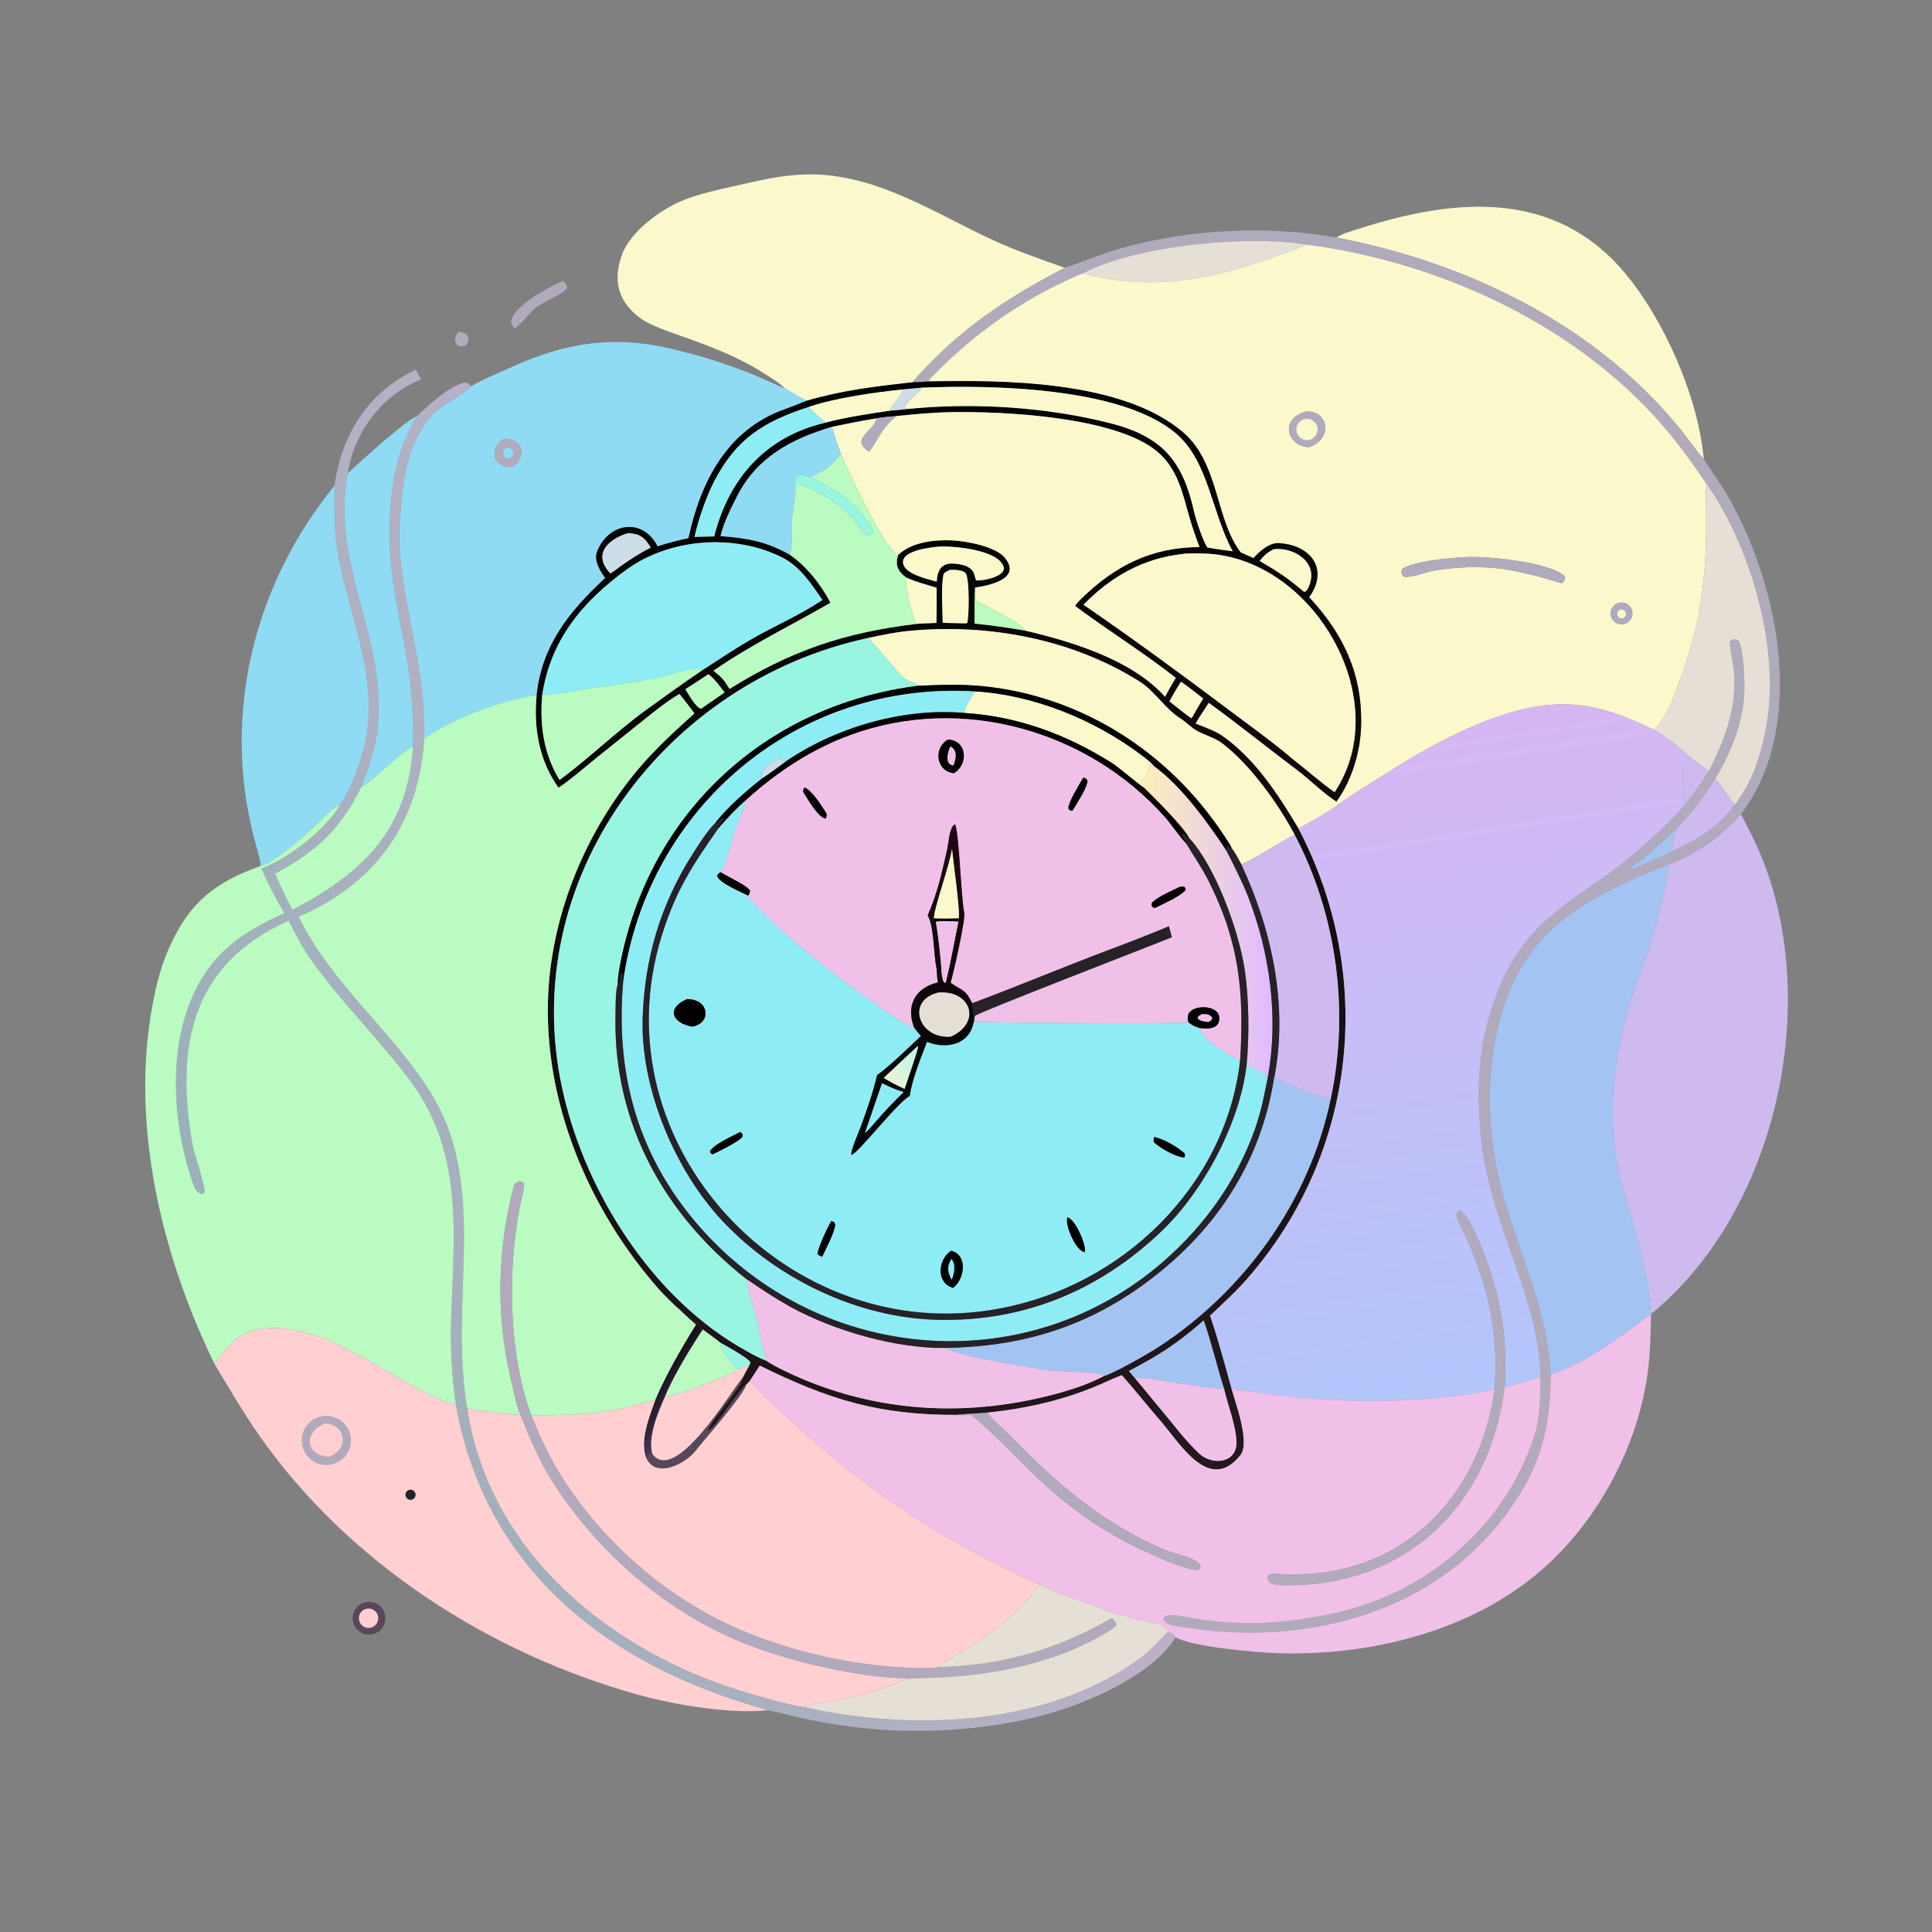 <svg width="1024" height="1024" viewBox="0 0 1024 1024" fill="none" xmlns="http://www.w3.org/2000/svg">
<rect x="0" y="0" width="1024" height="1024" fill="#808080" stroke="none"/>
<path d="M416.083 205.881C413.328 202.966 407.847 199.764 404.3 197.503C392.283 189.838 379.559 184.813 366.265 179.943C358.529 177.11 349.417 174.372 342.288 170.47C337.488 167.842 332.256 162.839 329.839 157.853C326.365 150.686 326.86 143.594 329.193 136.258C333.04 124.164 346.914 113.557 357.793 108.1C368.407 102.775 383.083 100.077 394.73 97.397C406.942 94.587 418.574 92.159 431.307 92.44C466.306 93.214 495.977 113.29 526.674 127.438C537.648 132.495 552.822 137.957 564.381 141.929C536.831 156.273 514.296 170.643 492.425 192.993C490.667 194.789 484.595 200.964 483.818 202.606C463.81 204.895 446.966 206.786 427.517 212.438C423.214 210.211 420.191 208.482 416.083 205.881Z" fill="#FBF8CC"/>
<path d="M708.416 125.945C710.807 123.931 717.85 122.002 721.131 120.957C770.916 105.097 824.055 99.954 861.54 145.074C881.778 169.434 899.747 209.276 902.967 242.634C902.945 242.861 902.923 243.088 902.902 243.315C898.654 238.298 894.695 232.549 890.502 227.377C845.814 172.266 777.378 139.062 708.416 125.945Z" fill="#FBF8CC"/>
<path d="M564.379 141.926C575.25 138.342 584.466 134.239 595.958 131.092C631.342 121.403 672.321 119.418 708.415 125.943C777.377 139.06 845.813 172.264 890.501 227.375C894.694 232.547 898.653 238.296 902.901 243.313C907.464 250.157 912.803 257.607 916.79 264.727C943.184 311.853 957.736 385.269 922.746 431.553C913.69 442.148 898.17 453.579 884.792 458.052C849.694 471.89 815.736 487.304 800.43 524.455C787.152 556.684 787.109 593.016 794.912 626.84C804.169 662.642 819.42 690.673 821.958 728.473C821.665 760.967 814.865 782.226 793.939 808.095C754.289 857.11 687.8 872.392 627.737 862.456C624.141 861.857 618.62 861.756 616.555 858.352C617.068 854.751 624.401 856.282 627.027 856.789C655.363 862.261 679.66 861.086 707.882 854.878C756.333 844.219 797.839 808.847 813.193 761.197C816.288 751.543 816.541 740.022 816.398 729.9C816.631 704.531 804.458 674.735 796.459 651.188C791.184 635.658 786.59 619.152 785 603.001C782.641 579.027 783.271 556.797 790.841 533.876C802.587 498.312 819.145 486.019 848.233 466.193C861.472 457.17 883.62 438.136 893.235 426.177C896.729 422.081 902.915 413.252 905.699 408.647C914.63 391.709 921.36 372.556 918.716 353.133C918.396 350.787 916.785 342.83 916.814 340.094C917.207 339.769 917.599 339.445 917.992 339.121C920.239 338.764 919.196 338.629 921.247 339.458C923.965 342.885 924.447 357.194 924.585 361.912C925.115 380.059 918.337 397.359 909.166 412.736C901.245 425.034 897.959 428.995 888.141 439.923C882.159 444.585 877.011 450.169 871.068 454.906C869.303 456.314 864.705 459.055 864.142 460.816L864.163 460.065L863.717 460.814C867.246 460.439 882.741 453.061 886.518 451.126C900.107 444.475 909.994 439.125 919.384 426.663C929.156 414.253 933.8 398.912 936.422 383.493C943.315 342.946 927.816 288.983 903.947 255.638C899.592 249.382 895.016 242.827 890.413 236.78C844.123 175.97 766.881 139.259 692.137 129.58C660.832 124.488 602.593 129.963 574.15 144.781C548.37 155.372 524.84 170.67 504.409 189.548C501.396 192.332 494.071 199.068 491.898 202.182C488.964 202.485 486.753 202.546 483.816 202.603C484.593 200.961 490.665 194.786 492.423 192.99C514.294 170.64 536.829 156.27 564.379 141.926Z" fill="#B1AABD"/>
<path d="M574.15 144.781C602.593 129.963 660.832 124.488 692.137 129.58C688.819 131.811 676.397 135.816 672.136 137.296C641.619 147.893 614.026 153.34 581.803 146.743C579.769 146.327 576.014 145.579 574.15 144.781Z" fill="#E6DFD5"/>
<path d="M692.137 129.582C766.881 139.261 844.123 175.972 890.413 236.782C895.016 242.829 899.592 249.384 903.947 255.64C905.132 292.728 904.323 322.194 891.407 357.619C887.028 369.629 885.075 376.675 876.864 386.986C847.375 372.311 826.399 368.812 794.5 379.622C766.625 389.069 742.231 405.072 717.565 420.757C712.909 423.718 708.418 427.235 703.816 430.157C698.91 433.271 693.318 436.314 688.223 439.17C677.546 421.295 665.039 401.91 647.425 389.767C644.19 387.536 637.369 384.985 633.617 383.527C635.407 380.203 638.551 375.698 640.685 372.441C656.417 383.864 671.896 396.338 687.452 408.06C694.511 413.38 700.77 419.864 708.313 424.853C716.57 413.577 721.114 398.164 721.429 384.34C722.049 357.171 712.012 335.999 693.863 316.531C704.292 302.146 695.309 288.97 677.892 287.875C672.868 287.56 667.646 292.133 664.379 295.845L657.6 292.808C644.088 275.409 646.224 245.668 627.149 229.232C594.958 201.496 531.247 201.444 491.898 202.184C494.071 199.07 501.396 192.334 504.409 189.55C524.84 170.672 548.37 155.374 574.15 144.783C576.014 145.581 579.769 146.329 581.803 146.745C614.026 153.342 641.619 147.895 672.136 137.298C676.397 135.818 688.819 131.813 692.137 129.582ZM692.426 218.071C678.49 221.498 681.54 235.964 693.388 237.04C706.193 233.603 704.89 217.774 692.426 218.071ZM777.703 295.21C769.57 295.629 751.252 296.981 743.453 301.35C742.919 301.649 742.942 302.604 742.81 303.391C743.527 305.382 742.916 304.689 744.395 305.778C748.873 306.114 756.307 302.951 761.038 302.26C773.643 300.419 783.961 299.964 796.613 301.589C807.153 303.195 816.583 305.744 826.755 308.904C827.804 309.229 827.976 308.909 828.771 308.393C829.433 306.851 829.551 306.925 829.221 305.319C821.248 298.038 789.233 294.763 777.703 295.21ZM857.64 319.64C854.6 320.643 852.953 323.925 853.965 326.962C854.977 329.999 858.263 331.637 861.298 330.616C864.32 329.6 865.95 326.33 864.942 323.305C863.934 320.279 860.668 318.64 857.64 319.64Z" fill="#FBF8CC"/>
<path d="M272.783 173.963C271.621 172.74 271.607 172.58 270.833 171.139C270.69 162.636 291.71 151.714 298.436 148.918C299.904 149.991 300.435 150.734 300.551 152.556C299.239 155.845 286.345 160.488 282.821 164.021C280.309 166.539 275.365 172.698 272.783 173.963Z" fill="#B1AABD"/>
<path d="M246.888 183.195C244.953 183.583 244.389 183.882 242.589 183.075C240.303 180.458 240.986 178.505 242.948 175.918C248.159 176.067 249.612 178.966 246.888 183.195Z" fill="#B1AABD"/>
<path d="M249.814 204.657C255.272 201.251 263.601 198.051 269.494 195.301C298.595 181.723 325.01 177.393 356.668 185.057C371.771 188.713 384.648 192.693 399.327 198.58C404.177 200.525 411.679 204.272 416.081 205.88C420.189 208.481 423.212 210.21 427.515 212.437C423.808 213.89 419.822 215.543 416.083 216.866C385.363 227.735 371.399 255.273 364.919 285.263C359.153 286.482 354.133 287.795 348.516 289.598C340.879 274.412 322.796 276.689 316.541 292.15C314.613 296.914 317.948 302.427 320.763 306.343C301.937 323.908 287.291 341.738 284.432 368.45C266.763 370.695 239.455 380.925 224.834 391.442C225.046 373.483 223.188 359.912 219.926 342.209C216.559 323.938 211.134 300.556 211.636 281.846C212.808 260.218 214.045 234.109 230.838 218.317C236.452 213.038 244.699 209.975 249.814 204.657ZM266.966 232.547C258.749 238.554 261.29 248.044 271.605 247.503C279.212 242.377 277.576 232.112 266.966 232.547Z" fill="#90DBF4"/>
<path d="M220.875 220.583C226.445 215.38 237.974 204.665 246.015 202.79C247.405 202.466 248.725 203.737 249.814 204.657C244.699 209.975 236.452 213.038 230.838 218.317C214.045 234.109 212.808 260.218 211.636 281.846C211.134 300.556 216.559 323.938 219.926 342.209C223.188 359.912 225.046 373.483 224.834 391.442C222.212 435.823 199.19 468.322 158.237 485.876C176.918 523.318 207.606 545.638 228.786 580.064C254.311 621.55 243.221 672.292 244.938 717.945C245.238 725.998 246.038 738.533 247.68 746.372C258.891 823.474 325.371 876.713 396.45 897.298C406.706 900.269 415.703 903.116 426.348 904.843C483.95 917.633 554.746 915.053 604.086 879.042C609.853 874.833 613.937 869.845 618.962 864.986C621.171 865.749 621.915 865.8 623.193 867.796C609.011 889.964 570.317 905.519 545.228 911.027C503.558 920.175 460.47 919.411 419.033 909.251C416.091 908.533 409.048 906.631 406.18 906.571C403.561 905.201 398.694 904.02 395.745 903.104C316.7 878.553 256.319 828.113 241.574 744.233C239.596 730.674 238.65 714.24 239.066 700.79C240.445 656.115 246.255 611.645 217.692 573.13C200.935 550.534 180.024 530.548 163.905 507.318C159.836 501.455 156.326 494.431 152.98 488.005C101.2 510.881 92.893 554.832 102 606.536C102.904 611.671 108.85 628.719 108.405 631.663C107.432 632.884 108.058 632.499 106.391 632.725C104.69 632.022 103.434 630.441 102.805 628.701C92.349 599.773 89.24 562.945 99.71 533.964C109.342 507.304 126.367 494.878 150.759 483.977C146.012 476.13 142.296 468.709 138.518 460.361C152.344 455.439 173.432 439.21 180.313 426.414C185.322 419.618 188.933 409.403 191.392 401.555C202.858 364.959 187.01 332.77 179.797 297.303C176.687 282.011 177.311 272.465 177.301 257.382C181.061 230.146 195.143 207.929 220.329 195.914L223.158 201.038C202.247 209.634 187.87 228.756 184.276 250.989C175.023 299.456 205.873 339.242 200.045 387.161C198.932 396.313 194.993 408.22 191.513 416.897C180.855 439.178 167.222 451.634 145.812 463.036C148.413 469.234 151.78 476.424 155.056 482.293C192.319 462.502 215.88 440.381 218.963 395.632C219.09 381.848 218.608 369.9 216.618 356.195C213.336 332.409 206.521 309.163 206.525 284.986C206.529 261.508 208.662 241.149 220.875 220.583Z" fill="url(#paint0_linear_2293_94213)"/>
<path d="M491.898 202.183C531.247 201.443 594.958 201.495 627.149 229.231C646.224 245.667 644.088 275.408 657.6 292.807L664.379 295.844C667.646 292.132 672.868 287.559 677.892 287.874C695.309 288.969 704.292 302.145 693.863 316.53C712.012 335.998 722.049 357.17 721.429 384.339C721.114 398.163 716.57 413.576 708.313 424.852C700.77 419.863 694.511 413.379 687.452 408.059C671.896 396.337 656.417 383.863 640.685 372.44C638.551 375.697 635.407 380.202 633.617 383.526C637.369 384.984 644.19 387.535 647.425 389.766C665.039 401.909 677.546 421.294 688.223 439.169C729.177 517.209 719.246 610.86 661.408 677.332C655.24 684.42 648.166 690.874 641.342 697.324C645.905 710.67 649.045 722.692 652.768 736.169C654.94 743.953 662.706 764.68 657.406 771.302C640.696 792.178 624.957 764.16 614.565 752.479C606.708 743.393 601.403 736.526 594.571 728.856C590.783 730.321 587.208 731.962 583.5 733.597C564.652 741.905 543.916 746.652 523.48 748.68C519.097 749.216 510.513 749.381 507.291 749.933C465.788 750.03 439.429 741.892 402.674 723.793C401.002 726.504 399.056 729.357 397.299 732.042L395.62 733.847C393.039 734.314 378.634 757.806 375.263 758.372C375.399 753.907 392.656 736.465 393.789 729.943C394.779 727.896 395.862 726.031 396.979 724.056C397.342 723.382 397.479 722.79 397.721 722.05C396.444 719.625 384.727 713.338 381.642 711.537C381.173 711.001 373.574 705.474 372.505 704.687C370.179 703.271 364.31 694.613 360.242 694.094C358.378 692.906 351.12 685.48 349.394 683.521C311.688 640.753 287.38 582.837 290.646 525.257C293.056 482.775 311.089 439.895 338.428 407.486C347.583 396.634 357.624 387.547 368.064 378.105C365.438 374.554 362.899 371.265 360.141 367.815C353.742 371.482 346.733 377.156 340.951 381.795L315.638 402.084C309.929 406.74 302.058 413.555 296.026 417.512C285.731 403.228 282.73 385.709 284.432 368.449C287.291 341.737 301.937 323.907 320.763 306.342C317.948 302.426 314.613 296.913 316.541 292.149C322.796 276.688 340.879 274.411 348.516 289.597C354.133 287.794 359.153 286.481 364.919 285.262C371.399 255.272 385.363 227.734 416.083 216.865C419.822 215.542 423.808 213.889 427.515 212.436C446.964 206.784 463.808 204.893 483.816 202.604C486.753 202.547 488.964 202.486 491.898 202.183ZM488.471 205.487L478.753 206.382C464.227 207.887 442.353 210.895 428.591 215.729C405.261 223.302 390.459 232.175 378.678 254.845C374.337 263.196 370.178 275.235 368.106 284.571C371.533 284.487 375.131 284.338 378.542 284.318C386.308 253.475 405.881 231.426 437.353 224.059C447.06 221.33 461.519 219.15 471.431 217.704C474.673 217.436 477.755 217.162 480.984 216.772C516.083 213.208 554.755 215.75 588.4 224.289C616.347 231.381 626.927 244.555 632.91 271.263C633.954 275.925 637.485 286.24 639.86 290.14C644.061 290.987 649.082 291.578 653.379 292.19C642.005 271.257 640.649 244.775 623.524 229.958C594.576 204.912 524.259 203.972 488.471 205.487ZM475.268 220.493C473.386 220.608 466.038 221.248 464.615 221.767C456.327 223.01 449.045 224.647 440.87 226.254C419.269 232.763 401.266 242.303 390.711 262.934C387.211 269.775 383.789 276.598 381.879 284.126C396.163 285.273 405.694 286.814 418.349 293.836C427.593 300.226 434.958 309.577 440.192 319.474C419.397 331.445 397.659 341.956 378.15 355.507C382.541 358.975 383.741 360.275 386.653 365.133C419.323 344.832 447.355 335.318 485.609 330.689C488.793 330.389 493.032 330.315 496.302 330.162C496.534 324.208 496.421 317.503 496.432 311.496C490.713 309.805 485.643 308.495 480.167 306.066C475.763 302.592 474.341 299.593 476.064 294.086C483.31 287.267 495.234 286.001 504.431 286.395C512.014 286.721 527.537 289.587 532.495 295.517C542.211 307.136 522.999 310.491 516.806 311.426C516.523 317.754 516.549 324.161 516.508 330.5C526.036 331.455 534.124 332.649 543.567 334.265C568.607 340.21 599.97 349.72 617.49 369.292C619.326 365.781 621.153 362.673 623.182 359.265C607.175 346.617 586.613 333.717 569.767 321.138C570.799 319.652 571.464 318.917 572.74 317.662C590.813 299.888 610.322 289.993 635.79 289.965C633.875 284.915 632.034 279.84 630.551 274.645C626.79 261.468 624.278 248.421 613.231 239.233C591.158 220.875 531.835 217.894 503.418 218.465C494 218.655 484.637 219.571 475.268 220.493ZM460.025 338.169C352.234 361.361 274.051 465.929 297.919 576.587C309.007 627.997 341.433 681.39 386.142 710.354C391.722 713.905 400.13 718.941 406.161 721.235C410.799 724.452 420.872 729.07 426.302 731.312C463.013 746.475 501.926 750.07 540.896 742.995C554.805 740.47 572.65 735.983 585.167 729.293C590.975 727.581 609.101 717.169 614.518 713.612C660.104 683.674 694.032 636.183 705.249 582.643C715.356 535.889 708.502 484.775 686.195 442.424C677.513 426.002 662.572 405.148 647.517 393.778C644.209 391.28 638.215 389.432 634.63 387.47C631.529 385.865 628.662 382.692 625.795 380.891C617.281 375.542 612.232 366.399 603.936 361.177C567.888 338.489 523.299 330.298 481.203 334.45C474.115 335.149 466.984 336.713 460.025 338.169ZM371.982 355.387C380.867 349.627 389.809 343.616 398.993 338.366C410.617 331.721 424.906 325.481 435.897 317.97C430.171 309.749 424.275 300.548 415.205 295.818C389.815 282.577 354.972 285.192 331.909 302.019C308.369 319.193 291.818 339.377 287.374 368.423C286.018 384.342 288.109 399.537 296.575 413.403C312.062 402.027 326.66 387.741 342.368 376.325C352.28 369.121 361.844 362.277 371.982 355.387ZM598.326 726.681L601.467 730.338L619.618 752.288C624.95 758.845 629.103 764.21 635.396 770.245C642.414 776.976 655.278 775.5 655.362 764.882C655.429 756.382 650.753 744.817 648.789 736.111C644.914 724.074 642.285 712.165 637.953 699.854C624.102 712.073 614.467 718.158 598.326 726.681ZM332.905 282.555C322.148 285.824 313.875 293.845 323.525 303.959C325.167 302.818 327.209 301.481 328.723 300.233C334.169 296.402 338.974 293.226 344.937 290.24C341.644 284.958 339.386 282.887 332.905 282.555ZM498.067 289.699C493.941 290.031 477.174 291.62 478.712 298.823C479.885 304.316 491.424 306.829 496.489 308.291C496.976 298.165 502.718 297.464 511.59 299.762L512.148 300.034C516.271 302.091 516.017 303.402 517.327 307.625C521.71 307.944 533.219 305.307 531.968 300.61C529.462 291.197 504.451 289.33 498.067 289.699ZM674.966 291.12C671.53 293.02 670.12 294.21 667.656 297.307C677.119 302.885 681.6 305.692 690.234 312.898L691.338 313.761C693.189 312.824 693.545 311.422 694.222 309.48C698.366 297.6 685.374 289.776 674.966 291.12ZM626.281 293.684C605.643 296.087 588.637 305.741 574.267 320.527C600.127 338.209 626.925 357.901 651.991 376.742C660.676 383.269 676.65 394.871 684.27 401.585C691.062 406.791 701.086 415.622 707.384 419.856C740.082 370.754 695.635 295.044 638.168 293.387C634.563 293.283 629.815 293.137 626.281 293.684ZM503.404 302.066C502.238 302.656 500.249 303.39 500.005 304.723C498.712 311.791 499.571 322.984 499.664 330.106L510.124 330.355L512.518 330.331C513.614 329.084 514.084 306.122 511.69 303.669C510.061 302 505.86 301.947 503.404 302.066ZM375.397 357.376C371.436 359.973 367.295 362.793 363.295 365.284C364.662 367.54 368.91 375.242 371.589 375.626L384.037 367.014C382.419 364.825 377.713 358.531 375.397 357.376ZM625.929 361.327C623.637 364.948 621.861 367.973 619.82 371.741C621.684 373.209 630.073 380.026 631.567 380.698C633.586 377.154 635.555 373.68 637.704 370.209C634.478 367.751 629.153 363.415 625.929 361.327Z" fill="url(#paint1_linear_2293_94213)"/>
<path d="M488.473 205.489C524.261 203.974 594.578 204.914 623.526 229.96C640.651 244.777 642.007 271.259 653.381 292.192C649.084 291.58 644.063 290.989 639.862 290.142C637.487 286.242 633.956 275.927 632.912 271.265C626.929 244.557 616.349 231.383 588.402 224.291C554.757 215.752 516.085 213.21 480.986 216.774C480.122 216.609 480.242 216.594 479.428 216.21C480.326 212.104 486.838 209.109 488.473 205.489Z" fill="#FBF8CC"/>
<path d="M478.754 206.383L488.472 205.488C486.837 209.108 480.325 212.103 479.427 216.209C480.241 216.593 480.121 216.608 480.985 216.773C477.756 217.163 474.674 217.437 471.432 217.705C472.827 214.112 476.814 210.94 478.754 206.383Z" fill="#CCDDE8"/>
<path d="M428.592 215.73C442.354 210.896 464.228 207.888 478.754 206.383C476.814 210.94 472.827 214.112 471.432 217.705C461.52 219.151 447.061 221.331 437.354 224.06C434.455 220.978 431.535 219.073 428.592 215.73Z" fill="#FBF8CC"/>
<path d="M368.107 284.572C370.179 275.236 374.338 263.197 378.679 254.846C390.46 232.176 405.262 223.303 428.592 215.73C431.535 219.073 434.455 220.978 437.354 224.06C405.882 231.427 386.309 253.476 378.543 284.319C375.132 284.339 371.534 284.488 368.107 284.572Z" fill="#8EECF5"/>
<path d="M693.39 237.04C681.542 235.964 678.492 221.498 692.428 218.071C704.892 217.774 706.195 233.603 693.39 237.04ZM691.336 222.126C688.359 222.873 686.513 225.85 687.168 228.849C687.822 231.848 690.74 233.785 693.758 233.224C695.795 232.845 697.465 231.387 698.115 229.42C698.765 227.452 698.292 225.286 696.882 223.769C695.471 222.251 693.346 221.621 691.336 222.126Z" fill="#B1AABD"/>
<path d="M475.269 220.494C484.638 219.572 494.001 218.656 503.419 218.466C531.836 217.895 591.159 220.876 613.232 239.234C624.279 248.422 626.791 261.469 630.552 274.646C632.035 279.841 633.876 284.916 635.791 289.966C610.323 289.994 590.814 299.889 572.741 317.663C571.465 318.918 570.8 319.653 569.768 321.139C586.614 333.718 607.176 346.618 623.183 359.266C621.154 362.674 619.327 365.782 617.491 369.293C599.971 349.721 568.608 340.211 543.568 334.266C541.027 330.032 521.889 320.749 517.03 318.183L516.807 311.427C523 310.492 542.212 307.137 532.496 295.518C527.538 289.588 512.015 286.722 504.432 286.396C495.235 286.002 483.311 287.268 476.065 294.087C475.914 294.041 475.757 294.013 475.613 293.95C469.047 291.094 449.35 249.57 445.708 240.57C444.335 237.219 442.182 230.084 440.871 226.255C449.046 224.648 456.328 223.011 464.616 221.768C463.068 229.138 450.038 232.486 460.7 239.455C466.289 231.735 466.965 227.082 475.269 220.494Z" fill="#FBF8CC"/>
<path d="M464.616 221.766C466.039 221.247 473.387 220.607 475.269 220.492C466.965 227.08 466.289 231.733 460.7 239.453C450.038 232.484 463.068 229.136 464.616 221.766Z" fill="#B1AABD"/>
<path d="M184.278 250.988C189.866 245.548 214.728 223.102 220.877 220.582C208.664 241.148 206.531 261.507 206.527 284.985C206.523 309.162 213.338 332.408 216.62 356.194C218.61 369.899 219.092 381.847 218.965 395.631C212.496 398.104 195.329 416.227 191.515 416.896C194.995 408.219 198.934 396.312 200.047 387.16C205.875 339.241 175.025 299.455 184.278 250.988Z" fill="#90DBF4"/>
<path d="M693.757 233.222C690.739 233.783 687.821 231.846 687.167 228.847C686.512 225.848 688.358 222.871 691.335 222.124C693.345 221.619 695.47 222.249 696.881 223.767C698.291 225.284 698.764 227.45 698.114 229.418C697.464 231.385 695.794 232.843 693.757 233.222Z" fill="#FBF8CC"/>
<path d="M381.881 284.126C383.791 276.598 387.213 269.775 390.713 262.934C401.268 242.303 419.271 232.763 440.872 226.254C442.183 230.083 444.336 237.218 445.709 240.569C439.922 247.822 437.844 248.72 429.672 252.992C426.446 251.765 422.076 250.38 421.117 254.996L421.531 256.025C422.096 261.531 419.976 270.346 419.773 276.291C419.637 280.259 420.151 291.015 418.351 293.836C405.696 286.814 396.165 285.273 381.881 284.126Z" fill="#90DBF4"/>
<path d="M271.605 247.505C261.29 248.046 258.749 238.556 266.966 232.549C277.576 232.114 279.212 242.379 271.605 247.505ZM268.511 237.392C267.005 237.857 266.158 239.452 266.615 240.961C267.072 242.469 268.661 243.326 270.172 242.879C271.697 242.427 272.563 240.821 272.102 239.299C271.641 237.778 270.03 236.922 268.511 237.392Z" fill="#B1AABD"/>
<path d="M270.173 242.878C268.662 243.325 267.073 242.468 266.616 240.96C266.159 239.451 267.006 237.856 268.512 237.391C270.031 236.921 271.642 237.777 272.103 239.298C272.564 240.82 271.698 242.426 270.173 242.878Z" fill="#90DBF4"/>
<path d="M445.707 240.57C449.349 249.57 469.046 291.094 475.612 293.95C475.756 294.013 475.913 294.041 476.064 294.087C474.341 299.594 475.763 302.593 480.167 306.067C479.738 311.474 483.495 325.506 485.609 330.69C447.355 335.319 419.323 344.833 386.653 365.134C383.741 360.276 382.541 358.976 378.15 355.508C397.659 341.957 419.397 331.446 440.192 319.475C434.958 309.578 427.593 300.227 418.349 293.837C420.149 291.016 419.635 280.26 419.771 276.292C419.974 270.347 422.094 261.532 421.529 256.026C433.249 259.623 443.906 266.056 452.285 275.05C454.417 277.339 457.91 283.71 460.561 283.665C462.153 282.666 462.347 282.928 462.935 281.509C462.03 279.069 460.512 277.42 458.985 275.288C451.384 264.67 441.253 258.581 429.67 252.993C437.842 248.721 439.92 247.823 445.707 240.57Z" fill="#B9FBC0"/>
<path d="M421.529 256.025L421.115 254.996C422.074 250.38 426.444 251.765 429.67 252.992C441.253 258.58 451.384 264.669 458.985 275.287C460.512 277.419 462.03 279.068 462.935 281.508C462.347 282.927 462.153 282.665 460.561 283.664C457.91 283.709 454.417 277.338 452.285 275.049C443.906 266.055 433.249 259.622 421.529 256.025Z" fill="#98F5E1"/>
<path d="M903.948 255.641C927.817 288.986 943.316 342.949 936.423 383.496C933.801 398.915 929.157 414.255 919.385 426.665C915.929 421.701 912.913 417.497 909.167 412.738C918.338 397.361 925.116 380.062 924.586 361.915C924.448 357.197 923.966 342.888 921.248 339.461C919.197 338.632 920.24 338.767 917.993 339.124C917.6 339.448 917.208 339.772 916.815 340.097C916.786 342.833 918.397 350.79 918.717 353.136C921.361 372.559 914.631 391.711 905.7 408.649C901.325 405.737 895.659 401.302 891.814 397.813C886.645 393.338 882.854 390.446 876.865 386.987C885.076 376.676 887.029 369.63 891.408 357.62C904.324 322.195 905.133 292.729 903.948 255.641Z" fill="#E6DFD5"/>
<path d="M138.273 458.918C137.626 454.125 135.338 446.907 134.097 441.9C118.028 377.049 134.912 309.472 177.302 257.383C177.312 272.466 176.688 282.012 179.798 297.304C187.011 332.771 202.859 364.96 191.393 401.556C188.934 409.404 185.323 419.619 180.314 426.415C176.108 428.265 171.124 433.896 167.697 437.091C162.158 442.254 145.267 457.69 138.273 458.918Z" fill="#90DBF4"/>
<path d="M323.525 303.959C313.875 293.845 322.148 285.824 332.905 282.555C339.386 282.887 341.644 284.958 344.937 290.24C338.974 293.226 334.169 296.402 328.723 300.233C327.209 301.481 325.167 302.818 323.525 303.959Z" fill="#CCDDE8"/>
<path d="M371.983 355.388C371.797 355.308 369.259 354.252 369.223 354.255C362.635 354.763 352.806 358.466 346.228 359.684C333.843 361.978 322.23 363.504 309.868 365.269C302.642 366.301 294.336 368.113 287.375 368.424C291.819 339.378 308.37 319.194 331.91 302.02C354.973 285.193 389.816 282.578 415.206 295.819C424.276 300.549 430.172 309.75 435.898 317.971C424.907 325.482 410.618 331.722 398.994 338.367C389.81 343.617 380.868 349.628 371.983 355.388Z" fill="#8EECF5"/>
<path d="M496.49 308.291C491.425 306.829 479.886 304.316 478.713 298.823C477.175 291.62 493.942 290.031 498.068 289.699C504.452 289.33 529.463 291.197 531.969 300.61C533.22 305.307 521.711 307.944 517.328 307.625C516.018 303.402 516.272 302.091 512.149 300.034L511.591 299.762C502.719 297.464 496.977 298.165 496.49 308.291Z" fill="#FBF8CC"/>
<path d="M667.656 297.31C670.12 294.213 671.53 293.023 674.966 291.123C685.374 289.779 698.366 297.602 694.222 309.482C693.545 311.424 693.189 312.826 691.338 313.763L690.234 312.9C681.6 305.694 677.119 302.888 667.656 297.31Z" fill="#FBF8CC"/>
<path d="M574.268 320.528C588.638 305.742 605.644 296.088 626.282 293.685C629.816 293.138 634.564 293.284 638.169 293.388C695.636 295.045 740.083 370.755 707.385 419.857C701.087 415.623 691.063 406.792 684.271 401.586C676.651 394.872 660.677 383.27 651.992 376.743C626.926 357.902 600.128 338.21 574.268 320.528Z" fill="#FBF8CC"/>
<path d="M796.614 301.587C783.962 299.962 773.644 300.417 761.039 302.258C756.308 302.949 748.874 306.112 744.396 305.776C742.917 304.687 743.528 305.38 742.811 303.389C742.943 302.602 742.92 301.647 743.454 301.348C751.253 296.979 769.571 295.627 777.704 295.208C789.234 294.761 821.249 298.036 829.222 305.317C829.552 306.923 829.434 306.849 828.772 308.391C827.977 308.907 827.805 309.227 826.756 308.902C816.584 305.742 807.154 303.193 796.614 301.587Z" fill="#B1AABD"/>
<path d="M499.664 330.107C499.571 322.985 498.712 311.792 500.005 304.724C500.249 303.391 502.238 302.657 503.404 302.067C505.86 301.948 510.061 302.001 511.69 303.67C514.084 306.123 513.614 329.085 512.518 330.332L510.124 330.356L499.664 330.107Z" fill="#FBF8CC"/>
<path d="M480.169 306.066C485.645 308.495 490.715 309.805 496.434 311.496C496.423 317.503 496.536 324.208 496.304 330.162C493.034 330.315 488.795 330.389 485.611 330.689C483.497 325.505 479.74 311.473 480.169 306.066Z" fill="#FBF8CC"/>
<path d="M516.51 330.5C516.551 324.161 516.525 317.754 516.808 311.426L517.031 318.182C521.89 320.748 541.028 330.031 543.569 334.265C534.126 332.649 526.038 331.455 516.51 330.5Z" fill="#B9FBC0"/>
<path d="M861.299 330.617C858.264 331.638 854.978 330 853.966 326.963C852.954 323.926 854.601 320.644 857.641 319.641C860.669 318.641 863.935 320.28 864.943 323.306C865.951 326.331 864.321 329.601 861.299 330.617ZM858.856 323.146C857.659 323.494 856.942 324.715 857.221 325.929C857.5 327.143 858.678 327.929 859.907 327.72C860.766 327.573 861.474 326.963 861.745 326.135C862.017 325.307 861.808 324.396 861.202 323.769C860.596 323.142 859.693 322.903 858.856 323.146Z" fill="#B1AABD"/>
<path d="M859.906 327.718C858.677 327.927 857.499 327.141 857.22 325.927C856.941 324.713 857.658 323.492 858.855 323.144C859.692 322.901 860.595 323.14 861.201 323.767C861.807 324.394 862.016 325.305 861.744 326.133C861.473 326.961 860.765 327.571 859.906 327.718Z" fill="#FBF8CC"/>
<path d="M460.025 338.171C466.984 336.715 474.115 335.151 481.203 334.452C523.299 330.3 567.888 338.491 603.936 361.179C612.232 366.401 617.281 375.544 625.795 380.893C628.662 382.694 631.529 385.867 634.63 387.472C638.215 389.434 644.209 391.282 647.517 393.78C662.572 405.15 677.513 426.004 686.195 442.426C679.257 445.721 663.752 456.086 657.909 458.092C656.421 455.369 654.709 451.95 652.818 449.564C651.981 447.483 650.11 444.914 648.833 442.966C619.928 398.887 573.495 368.901 520.769 363.678C509.334 362.546 498.111 362.975 486.619 363.473C484.792 361.43 481.042 361.617 478.233 358.607C471.849 351.766 466.676 344.924 460.025 338.171Z" fill="#FBF8CC"/>
<path d="M406.162 721.238C400.131 718.944 391.723 713.908 386.143 710.357C341.434 681.393 309.008 628 297.92 576.59C274.052 465.932 352.235 361.364 460.026 338.172C466.677 344.925 471.85 351.767 478.234 358.608C481.043 361.618 484.793 361.431 486.62 363.474C408.617 373.361 347.593 427.107 330.055 504.599C328.884 509.774 327.533 516.38 327.404 521.606C326.089 525.793 326.295 534.613 326.217 539.302C325.282 595.508 352.201 643.919 395.722 678.031C396.255 682.662 399.803 694.578 401.153 699.849C402.664 705.749 404.427 716.088 406.162 721.238Z" fill="#98F5E1"/>
<path d="M287.374 368.423C294.335 368.112 302.641 366.3 309.867 365.268C322.229 363.503 333.842 361.977 346.227 359.683C352.805 358.465 362.634 354.762 369.222 354.254C369.258 354.251 371.796 355.307 371.982 355.387C361.844 362.277 352.28 369.121 342.368 376.325C326.66 387.741 312.062 402.027 296.575 413.403C288.109 399.537 286.018 384.342 287.374 368.423Z" fill="#B9FBC0"/>
<path d="M363.297 365.287C367.297 362.796 371.438 359.976 375.399 357.379C377.715 358.534 382.421 364.828 384.039 367.017L371.591 375.629C368.912 375.245 364.664 367.543 363.297 365.287Z" fill="#B9FBC0"/>
<path d="M619.82 371.742C621.861 367.974 623.637 364.949 625.929 361.328C629.153 363.416 634.478 367.752 637.704 370.21C635.555 373.681 633.586 377.155 631.567 380.699C630.073 380.027 621.684 373.21 619.82 371.742Z" fill="#FBF8CC"/>
<path d="M327.404 521.605C327.533 516.379 328.884 509.773 330.055 504.598C347.593 427.106 408.617 373.36 486.62 363.473C498.112 362.975 509.335 362.546 520.77 363.678C573.496 368.901 619.929 398.887 648.834 442.966C650.111 444.914 651.982 447.483 652.819 449.564L652.415 450.293C651.14 448.681 651.911 449.043 650.255 448.749C650.574 450.608 650.892 450.204 650.236 451.278C640.527 436.503 626.108 416.475 611.552 406.065C610.416 404.419 606.769 401.616 605.097 400.357C580.087 381.525 548.02 368.347 516.513 366.48C422.802 360.824 343.579 427.531 330.333 519.905L329.498 519.511C330.121 517.522 330.066 517.367 329.595 515.326C327.816 518.066 329.319 519.436 327.404 521.605Z" fill="black"/>
<path d="M330.334 519.904C343.58 427.53 422.803 360.823 516.514 366.479C514.539 371.301 512.12 372.467 511.066 377.873C478.778 375.038 442.778 385.5 416.149 403.82C415.061 403.095 413.942 402.037 412.52 402.422C408.694 403.456 402.601 407.931 404.12 412.434C396.091 418.649 385.048 428.274 379.065 436.275C374.976 440.171 369.778 448.412 366.667 453.355C349.961 479.896 341.672 508.036 340.623 539.406C339.382 576.54 357.662 620.438 383.209 647.446C412.123 678.014 454.871 698.61 497.236 699.536C542.787 700.532 582.684 684.006 615.545 652.66C637.889 631.347 657.211 595.117 660.741 564.331C664.286 565.85 669.843 569.379 672.132 570.117C670.048 580.558 668.611 588.606 664.999 598.885C655.302 625.908 638.645 649.294 617.185 668.126C543.042 733.186 431.035 722.216 368.147 647.113C337.321 610.299 326.121 567.725 330.334 519.904Z" fill="#8EECF5"/>
<path d="M516.512 366.48C548.019 368.347 580.086 381.525 605.096 400.357C606.768 401.616 610.415 404.419 611.551 406.065L610.436 406.037L609.847 405.384L609.204 405.201C609.372 408.559 606.768 412.288 604.771 415.021L606.653 416.889L606.537 417.615C604.013 416.282 593.127 406.78 589.282 404.36C565.22 389.212 539.479 379.665 511.064 377.874C512.118 372.468 514.537 371.302 516.512 366.48Z" fill="#FBF8CC"/>
<path d="M224.835 391.442C239.456 380.925 266.764 370.695 284.433 368.45C282.731 385.71 285.732 403.229 296.027 417.513C302.059 413.556 309.93 406.741 315.639 402.085L340.952 381.796C346.734 377.157 353.743 371.483 360.142 367.816C362.9 371.266 365.439 374.555 368.065 378.106C357.625 387.548 347.584 396.635 338.429 407.487C311.09 439.896 293.057 482.776 290.647 525.258C287.381 582.838 311.689 640.754 349.395 683.522C351.121 685.481 358.379 692.907 360.243 694.095C363.179 696.911 365.909 699.383 368.976 702.059C361.272 714.451 353.04 728.652 347.313 742.126C341.734 742.901 335.491 745.418 329.697 746.553C313.347 749.755 298.226 750.164 281.619 750.13C269.048 716.711 268.703 668.44 276.714 634.151C277.128 632.38 277.959 628.908 277.536 627.199C276.27 625.935 277.022 626.298 275.162 626.161C274.136 626.596 272.767 627.227 272.446 628.432C263.662 661.38 262.803 696.461 270.477 729.72C272.003 736.334 273.391 743.624 275.803 749.913C269.839 749.561 252.965 747.945 247.681 746.372C246.039 738.533 245.239 725.998 244.939 717.945C243.222 672.292 254.312 621.55 228.787 580.064C207.607 545.638 176.919 523.318 158.238 485.876C199.191 468.322 222.213 435.823 224.835 391.442Z" fill="#B9FBC0"/>
<path d="M688.225 439.17C693.32 436.314 698.912 433.271 703.818 430.157C708.42 427.235 712.911 423.718 717.567 420.757C742.233 405.072 766.627 389.069 794.502 379.622C826.401 368.812 847.377 372.311 876.866 386.986C882.855 390.445 886.646 393.337 891.815 397.812C891.467 401.514 891.822 423.356 893.237 426.179C883.622 438.138 861.474 457.171 848.235 466.194C819.147 486.02 802.589 498.313 790.843 533.877C783.273 556.798 782.643 579.028 785.002 603.002C786.592 619.153 791.186 635.66 796.461 651.189C804.46 674.736 816.633 704.533 816.4 729.902C809.492 731.821 804.773 733.641 797.484 735.236C799.414 707.861 794.571 682.325 783.54 657.282C781.714 653.137 777.702 643.433 773.666 641.601C771.734 642.478 771.924 645.187 772.732 646.778C787.082 675.036 794.902 703.927 792.12 736.192C783.169 738.756 771.61 739.891 762.351 740.82C724.678 744.6 690.026 741.779 652.77 736.17C649.047 722.693 645.907 710.671 641.344 697.325C648.168 690.875 655.242 684.421 661.41 677.333C719.248 610.861 729.179 517.21 688.225 439.17Z" fill="url(#paint2_linear_2293_94213)"/>
<path d="M416.148 403.821C442.777 385.501 478.777 375.039 511.065 377.874C539.48 379.665 565.221 389.212 589.283 404.36C593.128 406.78 604.014 416.282 606.538 417.615C611.998 423.001 627.236 437.983 630.271 444.129L629.992 444.881C628.096 443.33 628.327 442.172 627.033 441.952L626.778 442.84C627.651 444.13 628.378 445.252 629.192 446.579L628.696 447.055C626.603 445.392 619.912 435.914 617.619 433.328C576.511 386.967 509.611 368.054 450.927 389.524C430.329 397.059 412.397 408.811 395.9 423.622C389.868 428.861 385.798 433.339 380.582 439.265L380.414 438.183C381.258 437.173 383.373 434.664 383.401 433.426C381.885 434.739 381.02 435.795 379.064 436.276C385.047 428.275 396.09 418.65 404.119 412.435C407.724 410.095 412.56 406.402 416.148 403.821Z" fill="black"/>
<path d="M395.9 423.622C412.397 408.811 430.329 397.059 450.927 389.524C509.611 368.054 576.511 386.967 617.619 433.328C619.912 435.914 626.603 445.392 628.696 447.055C632.854 453.944 636.911 459.682 640.587 466.964C657.05 499.57 659.462 526.461 657.3 561.988C652.181 560.609 636.703 550.38 635.89 544.866C640.036 545.549 646.935 545.557 646.207 538.867C645.543 532.769 632.59 532.228 630.009 537.281C629.219 538.827 629.592 540.191 629.87 541.848C625.274 542.791 518.239 542.032 516.397 541.533C516.395 540.465 516.336 539.461 516.739 538.449C517.31 537.016 611.893 500.578 621.114 496.751L619.553 490.931C609.828 495.031 600.064 498.84 590.181 502.534C565.113 511.905 540.404 522.366 515.331 531.703C511.451 524.076 510.372 525.376 504.469 521.323L503.842 520.886C505.226 516.285 511.847 487.41 511.073 483.791C509.314 475.575 508.573 444.224 506.364 437.135L505.559 437.198C502.967 440.085 502.866 446.463 501.98 450.344C499.156 462.717 496.916 473.478 491.659 485.188C495.063 490.257 494.753 506.009 496.421 513.413C496.577 515.944 496.689 518.212 497.079 520.731C485.141 523.462 480.029 532.982 484.443 544.425C481.166 544.25 471.638 537.464 468.462 535.267C444.253 518.513 415.952 496.955 396.127 475.395L396.584 474.719C397.358 473.567 397.284 473.603 397.558 472.221C396.773 469.715 385.415 464.487 381.949 462.305C384.753 459.07 389.712 437.599 392.49 432.563C393.222 431.235 395.397 425.276 395.9 423.622ZM502.411 392.024C494.632 396.311 496.068 408.874 505.625 409.808C513.629 404.961 512.391 392.165 502.411 392.024ZM574.153 412.189C572.196 415.475 566.219 425.174 566.227 428.448C567.247 429.775 566.599 429.281 568.355 429.805C570.593 426.075 576.02 417.937 576.384 413.999C575.809 412.633 575.869 412.57 574.153 412.189ZM426.401 417.388C425.895 418.358 425.274 419.103 426.001 420.233C428.211 423.668 433.659 433.344 437.629 433.871C438.157 432.225 438.611 431.974 437.518 430.285C435.296 426.853 430.207 418.766 426.401 417.388ZM625.429 469.999C621.487 471.909 612.973 475.525 610.436 478.664C610.258 480.415 610.056 479.606 611.271 481.112C611.766 481.114 612.16 481.168 612.61 481.045C616.519 479.086 625.854 474.896 628.346 471.799L628.418 470.689C627.252 469.63 627.547 469.982 625.429 469.999Z" fill="#F1C0E8"/>
<path d="M505.625 409.807C496.068 408.873 494.632 396.31 502.411 392.023C512.391 392.164 513.629 404.96 505.625 409.807ZM503.688 395.648C502.399 398.529 500.472 405.079 505.278 405.711C506.665 402.35 507.731 397.554 503.688 395.648Z" fill="black"/>
<path d="M191.514 416.898C195.328 416.229 212.495 398.106 218.964 395.633C215.881 440.382 192.32 462.503 155.057 482.294C151.781 476.425 148.414 469.235 145.812 463.037C167.222 451.635 180.856 439.179 191.514 416.898Z" fill="#B9FBC0"/>
<path d="M505.278 405.711C500.472 405.079 502.399 398.529 503.688 395.648C507.731 397.554 506.665 402.35 505.278 405.711Z" fill="#F1C0E8"/>
<path d="M891.814 397.812C895.659 401.302 901.325 405.736 905.7 408.648C902.916 413.253 896.73 422.083 893.236 426.179C891.821 423.356 891.466 401.514 891.814 397.812Z" fill="#CFBAF0"/>
<path d="M404.119 412.434C402.6 407.931 408.693 403.456 412.519 402.422C413.941 402.037 415.06 403.095 416.148 403.82C412.56 406.401 407.724 410.094 404.119 412.434Z" fill="#CCDDE8"/>
<path d="M604.771 415.019C606.768 412.286 609.373 408.557 609.205 405.199L609.848 405.382L610.437 406.035L611.552 406.063C626.108 416.473 640.527 436.501 650.236 451.276C653.97 458.6 658.507 467.524 661.469 475.131C673.015 504.78 677.661 538.652 672.13 570.116C669.841 569.378 664.285 565.849 660.74 564.33C662.232 549.057 661.989 528.471 659.625 513.318C656.458 493.021 644.284 459.367 630.271 444.127C627.236 437.981 611.998 422.999 606.538 417.613L606.654 416.887L604.771 415.019Z" fill="url(#paint3_linear_2293_94213)"/>
<path d="M568.355 429.803C566.599 429.279 567.247 429.774 566.227 428.447C566.219 425.173 572.196 415.474 574.153 412.188C575.869 412.569 575.809 412.631 576.384 413.997C576.02 417.935 570.593 426.073 568.355 429.803Z" fill="black"/>
<path d="M888.142 439.926C897.96 428.998 901.246 425.036 909.167 412.738C912.913 417.497 915.929 421.701 919.385 426.665C909.995 439.127 900.108 444.478 886.519 451.129C885.964 448.149 887.438 443.116 888.142 439.926Z" fill="#CFBAF0"/>
<path d="M437.63 433.87C433.66 433.343 428.212 423.667 426.002 420.232C425.275 419.102 425.896 418.357 426.402 417.387C430.208 418.765 435.297 426.852 437.519 430.284C438.612 431.973 438.158 432.224 437.63 433.87Z" fill="black"/>
<path d="M380.583 439.264C385.799 433.338 389.869 428.86 395.901 423.621C395.398 425.275 393.223 431.234 392.491 432.562C389.713 437.598 384.754 459.069 381.95 462.304C380.296 463.364 380.844 462.67 380.106 464.338C381.499 468.121 392.505 472.642 396.585 474.718L396.128 475.394C415.953 496.954 444.254 518.512 468.463 535.266C471.639 537.463 481.167 544.249 484.444 544.424C485.481 546.137 486.828 547.559 488.142 549.079C482.327 554.559 470.956 565.7 464.884 569.804C462.653 579.238 459.577 588.149 456.203 597.22C455.286 599.687 450.677 610.241 451.228 612.06C454.182 612.198 475.076 584.808 482.209 580.822C483.243 572.399 488.182 560.475 491.325 552.157C501.475 556.316 514.092 553.748 516.07 541.564L516.398 541.532C518.24 542.031 625.275 542.79 629.871 541.847C632.546 543.792 632.81 543.899 635.891 544.865C636.704 550.379 652.182 560.608 657.301 561.987C649.76 628.748 594.667 681.645 529.68 693.568C418.194 714.668 316.492 607.086 350.575 496.499C357.975 472.49 366.488 459.418 380.583 439.264ZM364.095 529.558C352.945 534.349 356.182 542.357 367.04 544.148C377.491 542.072 375.8 529.354 364.095 529.558ZM392.458 599.938C388.553 601.946 377.53 606.871 376.222 610.452C376.963 611.533 376.577 611.236 377.669 611.829C380.694 610.425 392.501 604.669 393.681 602.241C393.355 600.55 393.697 601.317 392.458 599.938ZM611.652 602.672C611.505 604.009 611.092 605.024 612.148 605.917C615.614 608.848 623.416 613.366 627.766 613.514C627.911 612.705 628.354 611.781 627.754 611.226C624.332 608.053 616.115 603.225 611.652 602.672ZM565.706 645.239C564.324 649.079 570.111 663.006 574.978 663.71C575.932 660.132 570.014 646.085 565.706 645.239ZM440.587 647.183C438.835 650.027 433.276 661.807 433.321 664.756C434.294 665.413 434.66 665.7 435.725 666.167C437.649 662.103 442.716 652.602 442.667 648.806C441.837 647.308 442.43 647.917 440.587 647.183ZM504.139 662.889C496.718 667.876 496.284 680.222 505.199 682.613C511.418 677.796 513.031 665.153 504.139 662.889Z" fill="#8EECF5"/>
<path d="M138.274 458.917C145.268 457.689 162.159 442.253 167.698 437.09C171.125 433.895 176.109 428.264 180.315 426.414C173.434 439.21 152.346 455.439 138.52 460.361C142.298 468.709 146.014 476.13 150.761 483.977C126.369 494.878 109.344 507.304 99.712 533.964C89.241 562.945 92.351 599.773 102.807 628.701C103.436 630.441 104.692 632.022 106.393 632.725C108.06 632.499 107.434 632.884 108.407 631.663C108.852 628.719 102.906 611.671 102.002 606.536C92.894 554.832 101.202 510.881 152.982 488.005C156.328 494.431 159.838 501.455 163.907 507.318C180.026 530.548 200.937 550.534 217.694 573.13C246.257 611.645 240.447 656.115 239.068 700.79C238.652 714.24 239.598 730.674 241.576 744.233C238.049 744.082 231.171 740.824 227.684 739.163C200.789 726.352 171.054 700.926 139.296 704.17C126.44 705.484 120.447 713.833 113.659 722.883C85.643 665.352 68.867 595.992 80.934 532.125C83.017 521.105 85.451 511.499 90.158 501.208C100.943 477.624 114.456 467.524 138.274 458.917Z" fill="#B9FBC0"/>
<path d="M884.793 458.054C898.171 453.581 913.691 442.15 922.747 431.555C928.449 442.339 933.378 452.303 937.288 463.889C963.394 541.255 939.031 644.264 875.079 696.46C872.838 670.051 866.769 653.26 859.733 628.048C850.002 593.179 855.451 554.095 867.713 520.588C875.171 500.208 881.461 479.712 884.793 458.054Z" fill="#CFBAF0"/>
<path d="M660.74 564.332C657.21 595.118 637.888 631.348 615.544 652.661C582.683 684.007 542.786 700.533 497.235 699.537C454.87 698.611 412.122 678.015 383.208 647.447C357.661 620.439 339.381 576.541 340.622 539.407C341.671 508.037 349.96 479.897 366.666 453.356C369.777 448.413 374.975 440.172 379.064 436.276C381.02 435.795 381.885 434.739 383.401 433.426C383.373 434.664 381.258 437.173 380.414 438.183L380.582 439.265C366.487 459.419 357.974 472.491 350.574 496.5C316.491 607.087 418.193 714.669 529.679 693.569C594.666 681.646 649.759 628.749 657.3 561.988C659.462 526.461 657.05 499.57 640.587 466.964C636.911 459.682 632.854 453.944 628.696 447.055L629.192 446.579C628.378 445.252 627.651 444.13 626.778 442.84L627.033 441.952C628.327 442.172 628.096 443.33 629.992 444.881L630.271 444.129C644.284 459.369 656.458 493.023 659.625 513.32C661.989 528.473 662.232 549.059 660.74 564.332Z" fill="#272128"/>
<path d="M496.421 513.411C494.753 506.007 495.063 490.255 491.659 485.186C496.916 473.476 499.156 462.715 501.98 450.342C502.866 446.461 502.967 440.083 505.559 437.196L506.364 437.133C508.573 444.222 509.314 475.573 511.073 483.789C511.847 487.408 505.226 516.283 503.842 520.884L504.469 521.321C510.372 525.374 511.451 524.074 515.331 531.701C515.843 535.178 516.22 538.046 516.069 541.563C514.091 553.747 501.474 556.315 491.324 552.156C488.181 560.474 483.242 572.398 482.208 580.821C475.075 584.807 454.181 612.197 451.227 612.059C450.676 610.24 455.285 599.686 456.202 597.219C459.576 588.148 462.652 579.237 464.883 569.803C470.955 565.699 482.326 554.558 488.141 549.078C486.827 547.558 485.48 546.136 484.443 544.423C480.029 532.98 485.141 523.46 497.079 520.729C496.689 518.21 496.577 515.942 496.421 513.411ZM495.023 486.781C495.172 487.909 495.076 487.686 495.483 488.725L495.974 488.668C496.999 492.976 498.982 510.695 498.977 514.936C499.276 516.884 499.435 519.67 500.609 521.038C501.722 520.147 501.274 520.706 501.632 519.073C503.967 509.825 505.994 498.04 507.983 488.469L508.127 486.781C509.073 483.586 505.109 455.55 504.576 449.994C503.535 457.922 494.567 482.768 495.023 486.781ZM497.374 526.079C479.917 530.184 486.938 550.941 503.966 549.403C520.347 542.099 514.789 524.779 497.374 526.079ZM486.416 554.484C480.257 560.037 474.453 565.693 468.392 571.311L473.268 574.138L479.448 577.155C480.317 574.48 486.798 555.852 486.614 554.703L486.416 554.484ZM467.498 574.168L458.45 600.505C460.61 598.626 462.027 596.885 463.886 594.736C468.761 589.057 473.516 584.04 478.918 578.834C474.338 577.452 471.871 576.247 467.498 574.168Z" fill="url(#paint4_linear_2293_94213)"/>
<path d="M886.52 451.129C882.743 453.064 867.248 460.441 863.719 460.816L864.165 460.067L864.144 460.819C864.707 459.058 869.305 456.317 871.07 454.909C877.013 450.172 882.161 444.588 888.143 439.926C887.439 443.116 885.965 448.149 886.52 451.129Z" fill="#A3C4F3"/>
<path d="M657.91 458.092C663.753 456.086 679.258 445.721 686.196 442.426C708.503 484.777 715.357 535.891 705.25 582.645C694.636 580.372 685.307 575.464 675.361 571.36C682.87 533.101 674.189 492.946 657.91 458.092Z" fill="#CFBAF0"/>
<path d="M652.819 449.561C654.71 451.947 656.422 455.366 657.91 458.089C674.189 492.943 682.87 533.098 675.361 571.357C668.106 617.106 643.682 653.448 606.537 680.596C574.51 704.004 540.614 713.835 501.22 714.499C474.796 714.901 441.551 705.306 418.595 692.526C410.246 687.878 403.592 683.42 395.722 678.027C352.201 643.915 325.282 595.504 326.217 539.298C326.295 534.609 326.089 525.789 327.404 521.602C329.319 519.433 327.816 518.063 329.595 515.323C330.066 517.364 330.121 517.519 329.498 519.508L330.333 519.902C326.12 567.723 337.32 610.297 368.146 647.111C431.034 722.214 543.041 733.184 617.184 668.124C638.644 649.292 655.301 625.906 664.998 598.883C668.61 588.604 670.047 580.556 672.131 570.115C677.662 538.651 673.016 504.779 661.47 475.13C658.508 467.523 653.97 458.599 650.236 451.275C650.892 450.201 650.574 450.605 650.255 448.746C651.911 449.04 651.14 448.678 652.415 450.29L652.819 449.561Z" fill="#272128"/>
<path d="M495.023 486.783C494.567 482.77 503.535 457.924 504.576 449.996C505.109 455.552 509.073 483.588 508.127 486.783C503.613 486.904 499.547 487.051 495.023 486.783Z" fill="#FBF8CC"/>
<path d="M821.958 728.476C819.42 690.676 804.169 662.644 794.912 626.842C787.109 593.018 787.152 556.687 800.43 524.458C815.736 487.307 849.694 471.893 884.792 458.055C881.46 479.713 875.17 500.209 867.712 520.589C855.45 554.096 850.001 593.18 859.732 628.049C866.768 653.261 872.837 670.052 875.078 696.461C858.908 708.368 841.497 722.112 821.958 728.476Z" fill="#A3C4F3"/>
<path d="M396.584 474.719C392.504 472.643 381.498 468.122 380.105 464.339C380.843 462.671 380.295 463.365 381.949 462.305C385.415 464.487 396.773 469.715 397.558 472.221C397.284 473.603 397.358 473.567 396.584 474.719Z" fill="black"/>
<path d="M612.609 481.045C612.159 481.168 611.765 481.114 611.27 481.112C610.055 479.606 610.257 480.415 610.435 478.664C612.972 475.525 621.486 471.909 625.428 469.999C627.546 469.982 627.251 469.63 628.417 470.689L628.345 471.799C625.853 474.896 616.518 479.086 612.609 481.045Z" fill="black"/>
<path d="M495.974 488.668L495.483 488.725C495.076 487.686 495.172 487.909 495.023 486.781C499.547 487.049 503.613 486.902 508.127 486.781L507.983 488.469C505.508 488.356 497.752 487.831 495.974 488.668Z" fill="black"/>
<path d="M495.975 488.668C497.753 487.831 505.509 488.356 507.984 488.469C505.995 498.04 503.968 509.825 501.633 519.073C501.275 520.706 501.723 520.147 500.61 521.038C499.436 519.67 499.277 516.884 498.978 514.936C498.983 510.695 497 492.976 495.975 488.668Z" fill="#F1C0E8"/>
<path d="M515.33 531.702C540.403 522.365 565.112 511.904 590.18 502.533C600.063 498.839 609.827 495.03 619.552 490.93L621.113 496.75C611.892 500.577 517.309 537.015 516.738 538.448C516.335 539.46 516.394 540.464 516.396 541.532L516.068 541.564C516.219 538.047 515.842 535.179 515.33 531.702Z" fill="#272128"/>
<path d="M503.967 549.405C486.939 550.943 479.918 530.186 497.375 526.081C514.79 524.781 520.348 542.101 503.967 549.405Z" fill="#E6DFD5"/>
<path d="M367.038 544.147C356.18 542.356 352.943 534.348 364.093 529.557C375.798 529.353 377.489 542.071 367.038 544.147Z" fill="black"/>
<path d="M629.871 541.845C629.593 540.188 629.22 538.824 630.01 537.278C632.591 532.225 645.544 532.766 646.208 538.864C646.936 545.554 640.037 545.546 635.891 544.863C632.81 543.897 632.546 543.79 629.871 541.845ZM636.99 537.536C635.3 538.573 635.245 538.205 634.717 539.683C636.08 541.305 638.39 541.398 640.515 541.651C642.396 540.387 641.9 541.2 642.528 539.454C641.008 537.352 639.42 537.487 636.99 537.536Z" fill="black"/>
<path d="M640.515 541.652C638.39 541.399 636.08 541.306 634.717 539.684C635.245 538.206 635.3 538.574 636.99 537.537C639.42 537.488 641.008 537.353 642.528 539.455C641.9 541.201 642.396 540.388 640.515 541.652Z" fill="#F1C0E8"/>
<path d="M468.393 571.311C474.454 565.693 480.258 560.037 486.417 554.484L486.615 554.703C486.799 555.852 480.318 574.48 479.449 577.155L473.269 574.138L468.393 571.311Z" fill="url(#paint5_linear_2293_94213)"/>
<path d="M675.362 571.359C685.308 575.463 694.637 580.371 705.251 582.644C694.034 636.184 660.106 683.675 614.52 713.613C609.103 717.17 590.977 727.582 585.169 729.294C583.01 726.79 557.837 726.99 552.988 725.997C543.364 724.027 508.233 719.124 501.221 714.501C540.615 713.837 574.511 704.006 606.538 680.598C643.683 653.45 668.107 617.108 675.362 571.359Z" fill="#A3C4F3"/>
<path d="M458.449 600.505L467.497 574.168C471.87 576.247 474.337 577.452 478.917 578.834C473.515 584.04 468.76 589.057 463.885 594.736C462.026 596.885 460.609 598.626 458.449 600.505Z" fill="#8EECF5"/>
<path d="M377.668 611.828C376.576 611.235 376.962 611.533 376.221 610.452C377.529 606.871 388.552 601.945 392.457 599.938C393.696 601.316 393.354 600.55 393.68 602.241C392.5 604.669 380.693 610.424 377.668 611.828Z" fill="black"/>
<path d="M627.765 613.514C623.415 613.366 615.613 608.848 612.147 605.917C611.091 605.024 611.504 604.009 611.651 602.672C616.114 603.225 624.331 608.053 627.753 611.226C628.353 611.781 627.91 612.705 627.765 613.514Z" fill="black"/>
<path d="M275.803 749.912C273.391 743.623 272.003 736.333 270.477 729.719C262.803 696.46 263.662 661.379 272.446 628.431C272.767 627.226 274.136 626.595 275.162 626.16C277.022 626.297 276.27 625.934 277.536 627.198C277.959 628.907 277.128 632.379 276.714 634.15C268.703 668.439 269.048 716.71 281.619 750.129C285.876 760.558 290.57 771.021 296.492 780.668C318.705 816.848 353.739 847.497 392.895 864.003C420.653 875.704 451.182 882.51 481.195 883.897C483.989 884.026 494.676 884.337 496.979 883.634C531.311 882.644 559.667 874.541 588.947 857.844C589.719 857.404 591.613 859.678 591.772 861.208C590.331 864.205 573.709 872.137 570.225 873.637C544.993 884.501 517.324 888.788 489.996 889.4C487.766 889.45 484.923 889.405 482.755 889.624C455.671 889.705 414.611 879.916 389.668 869.085C349.793 851.769 315.401 821.017 292.167 784.355C285.847 774.383 280.09 760.834 275.803 749.912Z" fill="#B1AABD"/>
<path d="M792.119 736.193C794.901 703.928 787.081 675.037 772.731 646.779C771.923 645.188 771.733 642.479 773.665 641.602C777.701 643.434 781.713 653.138 783.539 657.283C794.57 682.326 799.413 707.862 797.483 735.237C789.961 797.875 744.774 841.558 680.041 840.239C676.623 840.17 671.481 839.987 671.738 835.523C672.603 834.493 674.324 833.895 675.643 834.003C738.653 839.134 783.972 796.725 792.119 736.193Z" fill="#B1AABD"/>
<path d="M574.978 663.709C570.111 663.005 564.324 649.078 565.706 645.238C570.014 646.084 575.932 660.131 574.978 663.709Z" fill="black"/>
<path d="M435.725 666.168C434.66 665.701 434.294 665.414 433.321 664.757C433.276 661.808 438.835 650.028 440.587 647.184C442.43 647.918 441.837 647.309 442.667 648.807C442.716 652.603 437.649 662.104 435.725 666.168Z" fill="black"/>
<path d="M505.197 682.615C496.282 680.224 496.716 667.878 504.137 662.891C513.029 665.155 511.416 677.798 505.197 682.615ZM504.209 667.344C501.822 671.885 502.205 673.663 504.367 678.249C505.797 675.377 506.77 669.801 504.209 667.344Z" fill="black"/>
<path d="M504.367 678.249C502.205 673.663 501.822 671.885 504.209 667.344C506.77 669.801 505.797 675.377 504.367 678.249Z" fill="#8EECF5"/>
<path d="M395.723 678.027C403.593 683.42 410.247 687.878 418.596 692.526C441.552 705.306 474.797 714.901 501.221 714.499C508.233 719.122 543.364 724.025 552.988 725.995C557.837 726.988 583.01 726.788 585.169 729.292C572.652 735.982 554.807 740.469 540.898 742.994C501.928 750.069 463.015 746.474 426.304 731.311C420.874 729.069 410.801 724.451 406.163 721.234C404.428 716.084 402.665 705.745 401.154 699.845C399.804 694.574 396.256 682.658 395.723 678.027Z" fill="#F1C0E8"/>
<path d="M360.243 694.094C364.311 694.613 370.18 703.271 372.506 704.687C366.208 714.109 356.665 729.818 352.443 740.315C348.826 748.389 343.188 761.8 345.789 770.699C342.729 771.951 344.135 770.98 342.713 773.266C338.763 764.001 344.176 750.99 347.313 742.125C353.04 728.651 361.272 714.45 368.976 702.058C365.909 699.382 363.179 696.91 360.243 694.094Z" fill="url(#paint6_linear_2293_94213)"/>
<path d="M821.96 728.476C841.499 722.112 858.91 708.368 875.08 696.461C874.792 708.716 874.729 719.097 872.773 731.296C867.031 767.1 848.186 802.792 821.897 827.756C784.284 863.472 728.929 877.642 678.132 876.263C667.039 875.962 631.774 872.939 623.195 867.797C621.917 865.801 621.173 865.75 618.964 864.987L619.194 864.475C618.518 862.977 616.369 861.293 614.827 860.976C603.821 858.708 593.313 856.156 582.747 852.155C572.338 848.213 560.711 844.824 550.851 839.605C545.21 837.596 533.587 831.435 527.669 828.531C477.441 803.884 436.561 771.4 397.301 732.044C399.058 729.359 401.004 726.506 402.676 723.795C439.431 741.894 465.79 750.032 507.293 749.935C510.026 750.234 511.837 750.054 514.545 749.881C523.138 756.426 534.76 768.46 542.647 776.327C562.176 795.804 581.144 810.436 606.323 822.025C614.555 825.814 624.16 830.195 633.212 832.167C634.73 832.498 635.237 831.862 636.171 831.082C637.522 826.393 623.243 823.789 619.164 822.15C585.815 808.751 559.352 785.758 534.658 760.269C532.664 758.211 523.878 750.658 523.482 748.682C543.918 746.654 564.654 741.907 583.502 733.599C587.21 731.964 590.785 730.323 594.573 728.858C601.405 736.528 606.71 743.395 614.567 752.481C624.959 764.162 640.698 792.18 657.408 771.304C662.708 764.682 654.942 743.955 652.77 736.171C690.026 741.78 724.678 744.601 762.351 740.821C771.61 739.892 783.169 738.757 792.12 736.193C783.973 796.725 738.654 839.134 675.644 834.003C674.325 833.895 672.604 834.493 671.739 835.523C671.482 839.987 676.624 840.17 680.042 840.239C744.775 841.558 789.962 797.875 797.484 735.237C804.773 733.642 809.492 731.822 816.4 729.903C816.543 740.025 816.29 751.546 813.195 761.2C797.841 808.85 756.335 844.221 707.884 854.88C679.662 861.088 655.365 862.264 627.029 856.792C624.403 856.285 617.07 854.753 616.557 858.354C618.622 861.758 624.143 861.86 627.739 862.459C687.802 872.395 754.291 857.113 793.941 808.098C814.867 782.229 821.667 760.97 821.96 728.476Z" fill="#F1C0E8"/>
<path d="M601.467 730.339L598.326 726.682C614.467 718.159 624.102 712.074 637.953 699.855C642.285 712.166 644.914 724.075 648.789 736.112C639.753 735.854 627.629 733.378 618.461 732.122C612.495 731.304 607.671 729.981 601.467 730.339Z" fill="#A3C4F3"/>
<path d="M113.658 722.883C120.446 713.833 126.439 705.484 139.295 704.17C171.053 700.926 200.788 726.352 227.683 739.163C231.17 740.824 238.048 744.082 241.575 744.233C256.32 828.113 316.701 878.553 395.746 903.104C398.695 904.02 403.562 905.201 406.181 906.571C386.414 908.404 357.574 903.614 338.446 898.308C259.592 876.434 184.952 828.58 137.591 761.106C129.002 748.87 121.302 735.473 113.658 722.883ZM172.427 750.559C167.725 750.748 163.498 753.48 161.393 757.689C159.289 761.898 159.64 766.919 162.311 770.794C164.981 774.669 169.548 776.785 174.23 776.316C181.18 775.622 186.318 769.529 185.83 762.563C185.342 755.596 179.405 750.279 172.427 750.559ZM216.567 789.796C215.227 790.354 214.584 791.884 215.121 793.232C215.659 794.579 217.179 795.246 218.535 794.728C219.43 794.387 220.071 793.589 220.214 792.642C220.356 791.694 219.977 790.744 219.221 790.154C218.466 789.565 217.451 789.428 216.567 789.796Z" fill="#FFCFD2"/>
<path d="M352.443 740.315C356.665 729.818 366.208 714.109 372.506 704.688C373.575 705.475 381.174 711.002 381.643 711.538C381.703 715.159 388.441 724.048 391.373 725.906C386.281 729.036 358.114 740.027 352.443 740.315Z" fill="#B9FBC0"/>
<path d="M381.643 711.539C384.728 713.34 396.445 719.627 397.722 722.052C397.48 722.792 397.343 723.384 396.98 724.058C394.274 723.961 393.743 724.727 391.373 725.907C388.441 724.049 381.703 715.16 381.643 711.539Z" fill="#98F5E1"/>
<path d="M391.373 725.904C393.743 724.724 394.274 723.958 396.98 724.055C395.863 726.03 394.78 727.895 393.79 729.942L393.516 730.279C386.761 738.675 357.857 786.933 345.789 770.698C343.188 761.799 348.826 748.388 352.443 740.314C358.114 740.026 386.281 729.034 391.373 725.904Z" fill="#FFCFD2"/>
<path d="M601.469 730.337C607.673 729.979 612.497 731.303 618.463 732.121C627.631 733.377 639.755 735.852 648.791 736.11C650.755 744.816 655.431 756.381 655.364 764.881C655.28 775.499 642.416 776.975 635.398 770.244C629.105 764.209 624.952 758.844 619.62 752.287L601.469 730.337Z" fill="#F1C0E8"/>
<path d="M345.789 770.701C357.857 786.936 386.761 738.678 393.516 730.282L393.79 729.945C392.657 736.467 375.4 753.909 375.264 758.374C378.635 757.808 393.04 734.316 395.621 733.849C393.344 740.617 373.533 762.704 368.539 769.138C363.682 775.396 348.278 783.951 342.713 773.268C344.135 770.982 342.729 771.953 345.789 770.701Z" fill="#594759"/>
<path d="M395.621 733.848L397.3 732.043C436.56 771.399 477.44 803.883 527.668 828.53C533.586 831.434 545.209 837.595 550.85 839.604C542.464 853.2 524.435 866.873 510.79 874.915C508.507 876.261 498.418 882.151 496.979 883.635C494.676 884.338 483.989 884.027 481.195 883.898C451.182 882.511 420.653 875.705 392.895 864.004C353.739 847.498 318.705 816.849 296.492 780.669C290.57 771.022 285.876 760.559 281.619 750.13C298.226 750.164 313.347 749.755 329.697 746.553C335.491 745.418 341.734 742.901 347.313 742.126C344.176 750.991 338.763 764.002 342.713 773.267C348.278 783.95 363.682 775.395 368.539 769.137C373.533 762.703 393.344 740.616 395.621 733.848Z" fill="#FFCFD2"/>
<path d="M247.682 746.371C252.966 747.944 269.84 749.56 275.804 749.912C280.091 760.834 285.848 774.383 292.168 784.355C315.402 821.017 349.794 851.769 389.669 869.085C414.612 879.916 455.672 889.705 482.756 889.624C478.308 890.489 473.211 892.966 468.858 894.486C458.246 898.191 447.521 901.013 436.343 902.368C433.645 902.706 428.484 903.368 426.35 904.842C415.705 903.115 406.708 900.268 396.452 897.297C325.373 876.712 258.893 823.473 247.682 746.371Z" fill="#FFCFD2"/>
<path d="M507.293 749.933C510.515 749.381 519.099 749.216 523.482 748.68C523.878 750.656 532.664 758.209 534.658 760.267C559.352 785.756 585.815 808.749 619.164 822.148C623.243 823.787 637.522 826.391 636.171 831.08C635.237 831.86 634.73 832.496 633.212 832.165C624.16 830.193 614.555 825.812 606.323 822.023C581.144 810.434 562.176 795.802 542.647 776.325C534.76 768.458 523.138 756.424 514.545 749.879C511.837 750.052 510.026 750.232 507.293 749.933Z" fill="#B1AABD"/>
<path d="M174.229 776.314C169.547 776.783 164.98 774.667 162.31 770.792C159.639 766.917 159.288 761.896 161.392 757.687C163.497 753.478 167.724 750.746 172.426 750.557C179.404 750.277 185.341 755.594 185.829 762.561C186.317 769.527 181.179 775.62 174.229 776.314ZM172.185 754.482C160.62 759.075 161.666 771.385 174.242 772.219C185.966 767.98 182.809 754.25 172.185 754.482Z" fill="#B1AABD"/>
<path d="M174.244 772.22C161.668 771.386 160.622 759.076 172.187 754.483C182.811 754.251 185.968 767.981 174.244 772.22Z" fill="#FFCFD2"/>
<path d="M218.535 794.73C217.179 795.248 215.659 794.58 215.121 793.233C214.584 791.885 215.227 790.356 216.567 789.798C217.451 789.43 218.466 789.566 219.221 790.155C219.977 790.745 220.356 791.696 220.214 792.644C220.071 793.591 219.43 794.389 218.535 794.73Z" fill="#272128"/>
<path d="M550.851 839.605C560.711 844.824 572.338 848.213 582.747 852.155C593.313 856.156 603.821 858.708 614.827 860.976C616.369 861.293 618.518 862.977 619.194 864.475L618.964 864.987C613.939 869.846 609.855 874.834 604.088 879.043C554.748 915.054 483.952 917.634 426.35 904.844C428.484 903.37 433.645 902.708 436.343 902.37C447.521 901.015 458.246 898.193 468.858 894.488C473.211 892.968 478.308 890.491 482.756 889.626C484.924 889.407 487.767 889.452 489.997 889.402C517.325 888.79 544.994 884.503 570.226 873.639C573.71 872.139 590.332 864.207 591.773 861.21C591.614 859.68 589.72 857.406 588.948 857.846C559.668 874.543 531.312 882.646 496.98 883.636C498.419 882.152 508.508 876.262 510.791 874.916C524.436 866.874 542.465 853.201 550.851 839.605Z" fill="#E6DFD5"/>
<path d="M197.767 866.101C193.136 867.289 188.415 864.511 187.206 859.886C185.997 855.26 188.754 850.527 193.374 849.298C198.024 848.061 202.792 850.839 204.009 855.493C205.226 860.148 202.427 864.904 197.767 866.101ZM193.664 852.873C191.918 853.48 190.636 854.984 190.312 856.805C189.989 858.626 190.675 860.479 192.106 861.651C193.536 862.823 195.488 863.131 197.21 862.455C199.801 861.438 201.101 858.535 200.135 855.925C199.17 853.315 196.293 851.958 193.664 852.873Z" fill="#594759"/>
<path d="M197.211 862.457C195.489 863.133 193.537 862.825 192.107 861.653C190.676 860.481 189.99 858.628 190.313 856.807C190.637 854.986 191.919 853.482 193.665 852.875C196.294 851.96 199.171 853.317 200.136 855.927C201.102 858.537 199.802 861.44 197.211 862.457Z" fill="#FFCFD2"/>
<defs>
<linearGradient id="paint0_linear_2293_94213" x1="128.283" y1="679.883" x2="453.368" y2="521.628" gradientUnits="userSpaceOnUse">
<stop stop-color="#9BB0B9"/>
<stop offset="1" stop-color="#BDB0C8"/>
</linearGradient>
<linearGradient id="paint1_linear_2293_94213" x1="442.921" y1="208.915" x2="585.822" y2="792.231" gradientUnits="userSpaceOnUse">
<stop/>
<stop offset="1" stop-color="#24191E"/>
</linearGradient>
<linearGradient id="paint2_linear_2293_94213" x1="740.943" y1="386.529" x2="795.591" y2="735.194" gradientUnits="userSpaceOnUse">
<stop stop-color="#D7B7F3"/>
<stop offset="1" stop-color="#B2C6FC"/>
</linearGradient>
<linearGradient id="paint3_linear_2293_94213" x1="605.903" y1="487.158" x2="672.108" y2="485.879" gradientUnits="userSpaceOnUse">
<stop stop-color="#FFF1B7"/>
<stop offset="1" stop-color="#E0BBFF"/>
</linearGradient>
<linearGradient id="paint4_linear_2293_94213" x1="506.783" y1="587.38" x2="450.259" y2="461.599" gradientUnits="userSpaceOnUse">
<stop stop-color="#000605"/>
<stop offset="1" stop-color="#210812"/>
</linearGradient>
<linearGradient id="paint5_linear_2293_94213" x1="473.636" y1="573.995" x2="487.309" y2="557.402" gradientUnits="userSpaceOnUse">
<stop stop-color="#E9F4D8"/>
<stop offset="1" stop-color="#BAF8E5"/>
</linearGradient>
<linearGradient id="paint6_linear_2293_94213" x1="349.534" y1="732.637" x2="363.461" y2="741.857" gradientUnits="userSpaceOnUse">
<stop stop-color="#151017"/>
<stop offset="1" stop-color="#4D355A"/>
</linearGradient>
</defs>
</svg>
